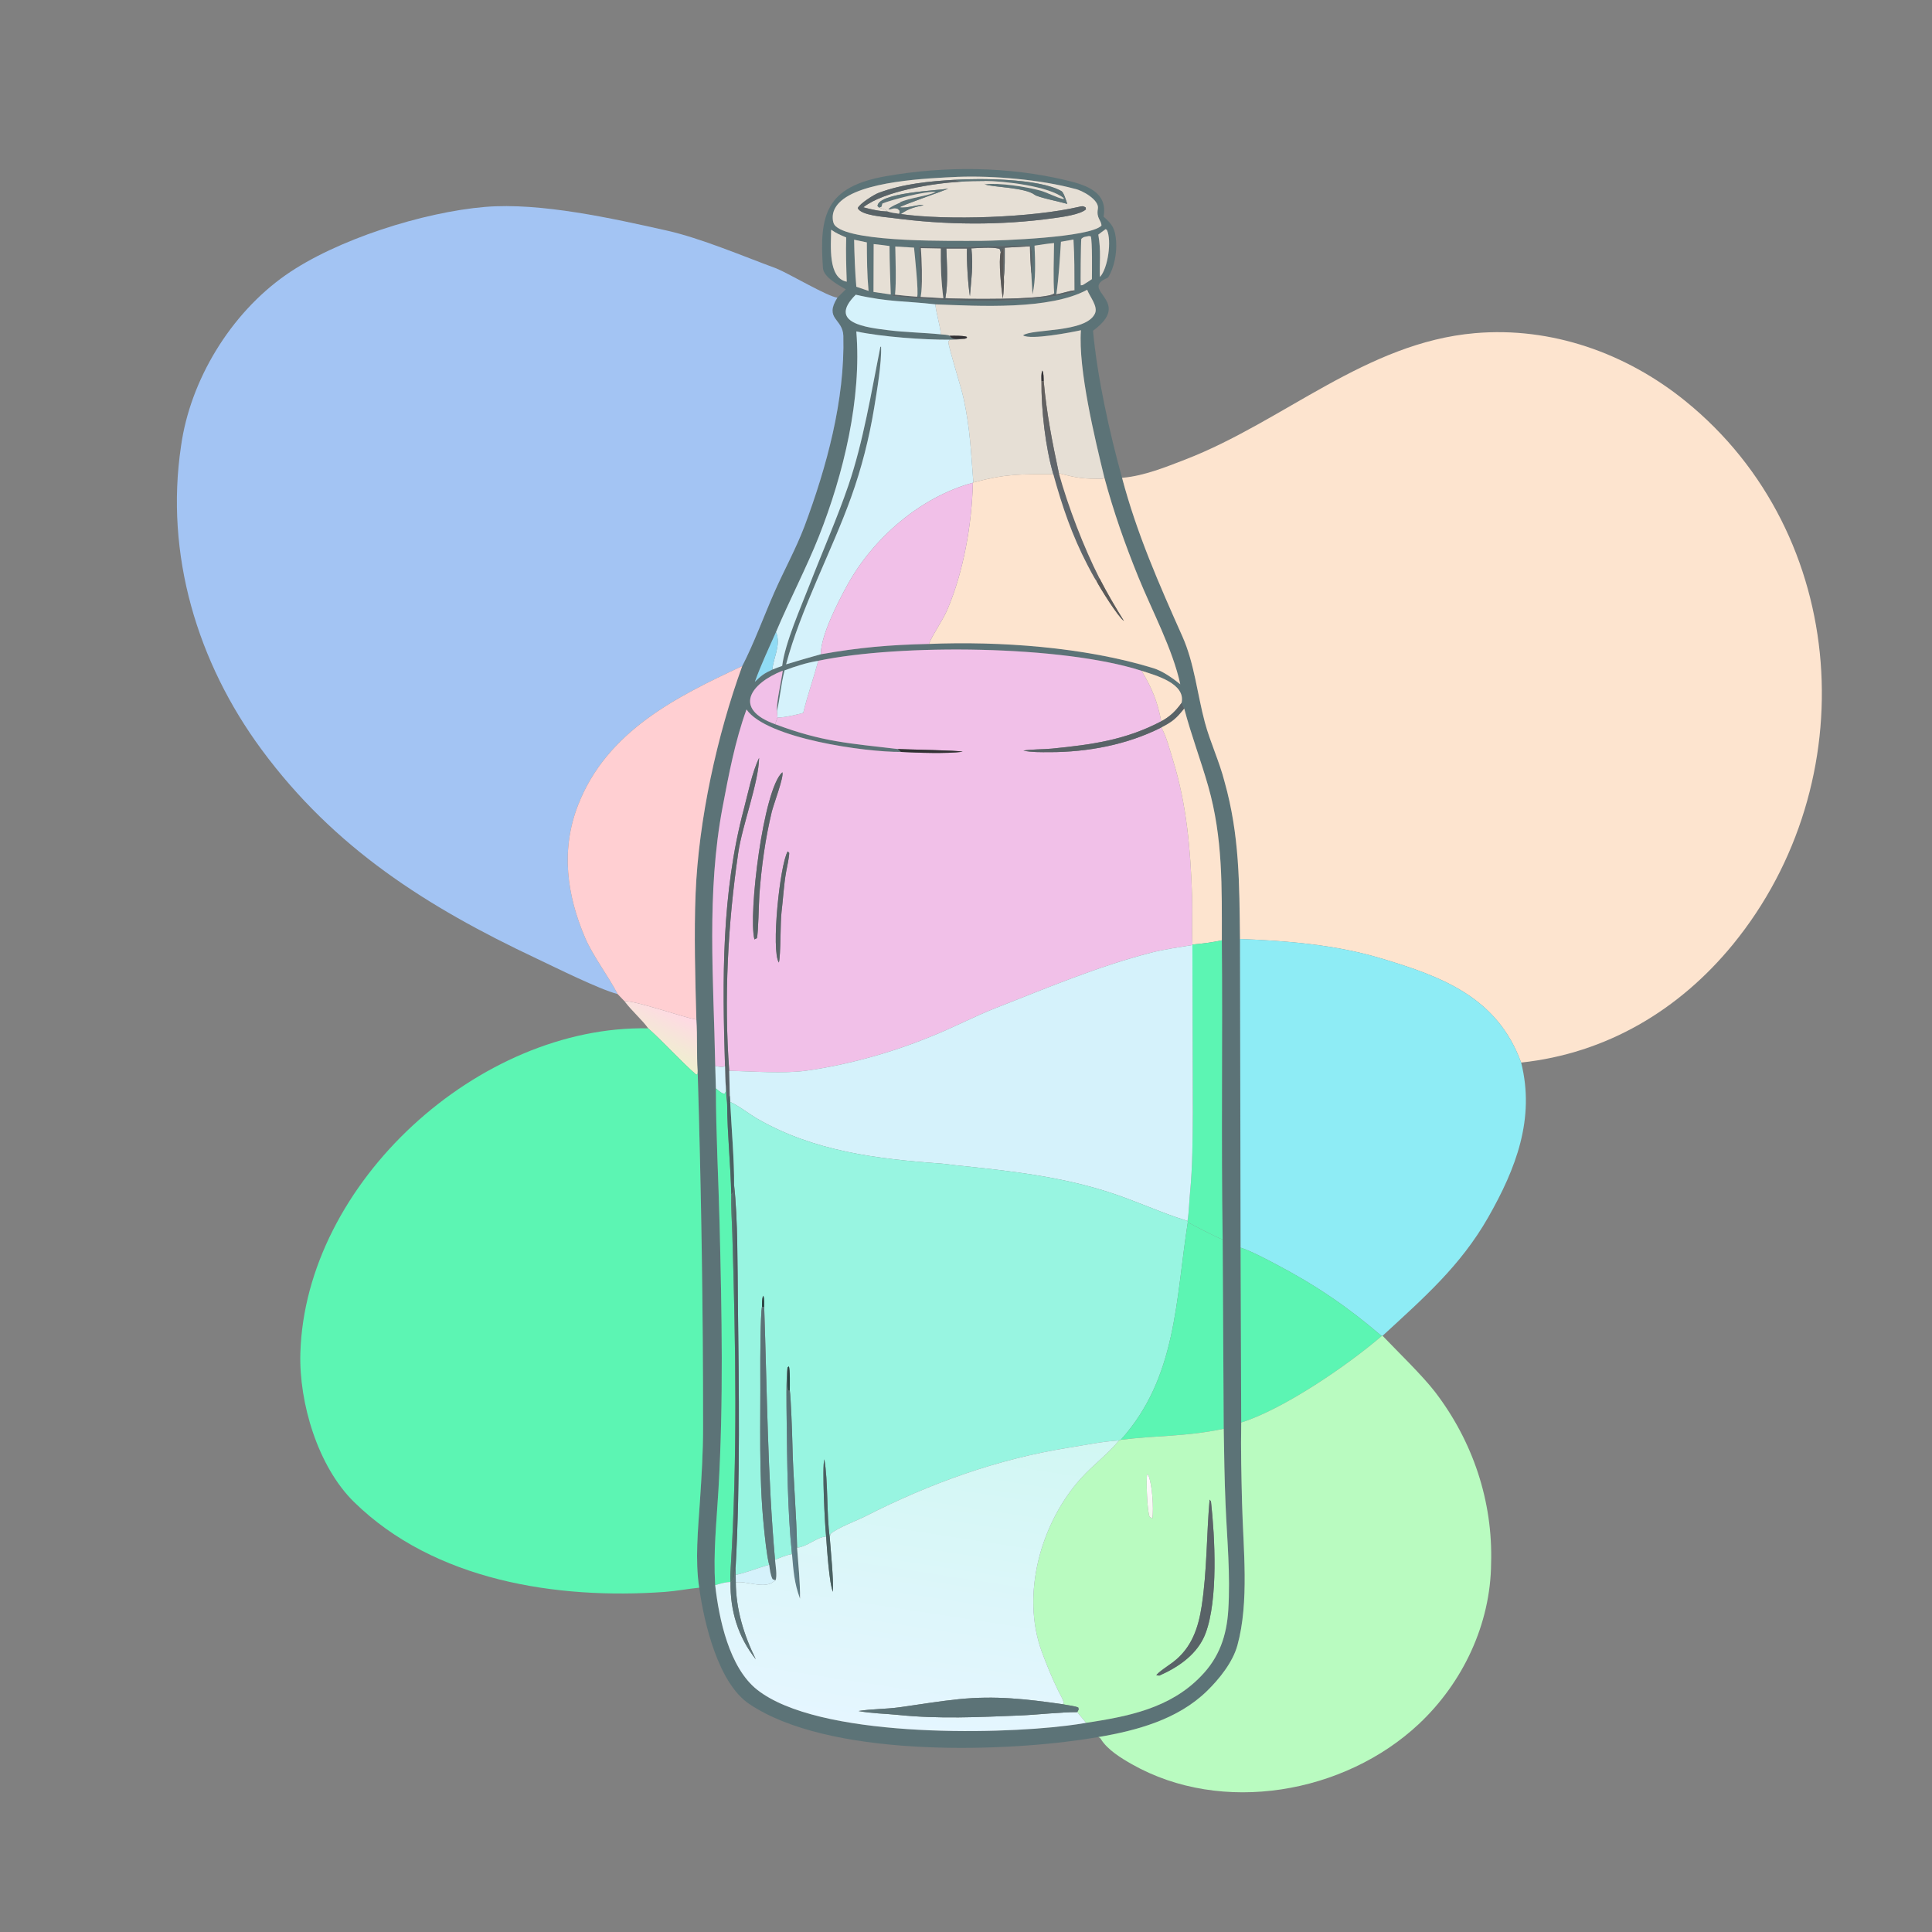 <svg width="1024" height="1024" viewBox="0 0 1024 1024" fill="none" xmlns="http://www.w3.org/2000/svg">
<rect x="0" y="0" width="1024" height="1024" fill="#808080" stroke="none"/>
<path d="M443.825 157.761L448.291 153.363C444.488 151.103 436.548 146.962 436.188 142.108C434.061 113.433 438.091 98.933 469.552 93.392C500.689 87.909 534.354 88.15 565.372 95.608C575.644 98.077 587.332 101.817 584.901 114.816C589.528 118.87 591.109 121.173 591.574 127.941C592 134.142 590.605 141.885 587.255 147.149C571.104 153.925 601.225 159.238 579.318 175.303C581.632 200.266 588.016 229.086 594.707 253.244C602.556 282.862 614.269 309.47 626.711 337.365C633.044 351.563 634.606 367.996 638.593 382.851C641.431 393.421 646.317 403.628 649.025 414.287C657.044 442.841 656.858 468.336 657.216 497.681L657.541 661.273L657.87 753.953C657.628 768.808 657.937 781.79 658.312 796.759C658.907 820.537 662.214 849.103 655.823 872.153C653.343 881.097 646.195 889.959 639.715 896.277C624.318 911.29 602.828 917.156 582.138 920.684L573.944 921.974C527.861 928.766 438.809 931.255 397.07 903.108C380.783 892.125 373.259 860.682 370.583 841.514C368.342 826.739 369.98 810.776 370.966 795.88C371.848 782.555 372.647 769.997 372.65 756.607C372.666 693.732 371.67 630.446 369.767 567.593C369.134 558.857 369.731 549.551 369.09 540.39C368.486 519.095 367.816 494.647 368.686 473.487C370.292 434.412 380.018 389.842 393.399 353.032C399.489 341.305 405.065 326.061 410.557 313.618C415.536 302.337 421.847 290.896 426.382 278.976C438.188 247.347 447.848 211.968 446.985 178.02C446.75 168.794 436.674 169.181 443.825 157.761ZM546.612 145.123C547.345 142.197 547.361 132.57 546.054 130.135C541.743 130.002 538.096 130.297 533.796 130.383C518.77 130.686 503.568 131.536 488.568 130.802C487.288 130.739 489.133 130.65 487.24 130.806C487.12 133.064 487.92 152.943 488.361 154.537L487.989 157.351L486.088 157.271C487.021 155.52 484.8 134.826 484.45 131.252L474.523 130.659C474.64 137.626 475.091 149.395 474.398 156.172C473.376 156.238 473.7 156.203 472.718 156.591C472.837 156.656 472.957 156.72 473.076 156.784C497.497 159.911 547.808 161.363 569.131 154.609L569.481 153.881C569.466 144.844 569.528 135.98 568.96 126.95L562.327 128.148C561.716 137.613 561.213 146.608 559.899 156.016L558.731 155.487C558.142 148.172 558.585 136.42 558.657 128.83C555.09 129.143 551.858 129.659 548.318 130.21C548.702 138.326 549.082 148.275 547.243 156.071L546.612 145.123ZM495.88 161.314C479.554 159.432 471.073 160.197 453.56 156.208C438.267 171.411 459.651 173.6 470.959 175.034C480.092 176.191 489.505 176.279 498.661 177.215C499.95 177.335 502.405 177.396 503.371 177.963C505.095 180.533 507.683 179.4 510.652 179.569C507.76 180.003 506.336 180.029 503.486 180.052C489.381 180.115 467.55 178.558 453.865 175.669C456.793 211.19 447.074 251.428 434.028 284.314C427.495 300.782 418.283 318.448 411.295 334.993C407.449 343.609 403.261 352.549 400.08 361.393C403.524 358.044 404.83 356.996 409.397 354.879C410.882 354.233 413.002 353.523 414.568 352.942C416.081 340.661 424.646 321.453 429.168 309.757C435.795 292.617 443.741 274.62 449.676 257.247C457.535 234.241 461.835 207.849 466.607 183.844L466.98 183.718C467.338 192.302 464.791 207.25 463.348 216.04C460.678 232.306 456.663 248.111 451.086 263.635C440.87 292.072 424.257 323.123 416.647 352.12C422.801 350.207 428.848 348.505 435.054 346.772C455.542 343.143 471.482 341.77 492.326 341.295C529.747 339.771 574.797 342.913 611.214 354.116C616.259 355.668 621.479 359.394 625.572 362.671C621.489 343.901 610.599 323.727 603.31 305.775C596.181 288.217 590.265 271.38 585.334 253.125C580.322 232.608 571.399 195.657 572.916 175.027C567.937 176.132 546.126 180.342 542.237 177.747C546.875 174.106 575.524 176.569 580.341 166.196C582.116 162.373 577.559 157.224 576.222 153.581C556.314 164.413 518.742 162.218 495.88 161.314ZM433.695 350.229C427.33 351.308 421.887 353.057 415.842 355.311C413.823 363.191 413.403 370.208 411.822 376.851C411.353 372.615 414.289 360.296 414.876 355.455C397.514 362.324 388.43 375.781 410.889 383.861C436.048 393.312 450.413 393.971 475.788 396.991C476.629 397.654 476.819 397.736 477.519 398.53C458.864 398.713 406.257 391.418 395.661 376.029C389.667 392.491 386.206 410.723 382.959 427.932C374.403 473.276 378.234 519.15 379.09 564.986L379.436 576.901C379.474 600.972 380.805 624.956 381.403 649.001C382.567 695.807 383.513 742.978 380.782 789.735C379.753 807.362 378.03 822.497 379.057 840.172C381.062 857.98 386.467 883.924 401.358 895.637C433.556 920.962 526.538 919.52 565.732 914.606C569.047 914.19 572.36 913.729 575.65 913.145C598.08 909.719 620.14 905.455 636.559 888.39C646.234 878.502 650.143 867.007 651.006 853.442C652.196 834.743 650.391 816.329 649.58 797.658C648.997 784.228 648.825 770.742 648.597 757.291L648.039 656.936C647.193 604.25 648.084 551.142 647.596 498.404C647.589 470.236 648.186 444.125 640.389 416.743C636.388 402.693 631.477 389.967 627.664 375.564L626.248 372.563C628.603 362.249 612.51 357.909 605.062 355.543C563.261 342.03 477.285 341.162 433.695 350.229ZM507.67 93.732C491.996 94.488 455.879 95.836 444.725 107.503C442.603 109.722 441.209 112.453 441.347 115.579C441.42 117.24 441.693 118.759 442.968 119.93C452.54 128.724 506.038 127.616 520.035 127.659C530.537 127.52 577.286 125.939 583.797 119.61C583.759 116.617 580.982 115.778 581.909 110.633C582.755 105.939 573.525 100.831 569.748 100.106C551.611 95.187 526.449 93.029 507.67 93.732ZM586.035 121.439C585.512 121.822 582.386 124.064 582.13 124.346C582.872 129.051 583.046 131.7 583.011 136.452C583.001 137.894 582.773 145.811 583.028 146.791C587.284 142.066 589.271 127.542 586.715 121.938L586.035 121.439ZM440.509 121.764C440.496 129.9 438.631 147.357 448.791 149.309C448.512 141.465 448.267 133.714 448.499 125.862C445.12 124.415 443.579 123.802 440.509 121.764ZM577.142 125.1C575.025 125.598 574.437 125.359 573.105 126.625C572.865 128.591 572.62 150.752 572.848 151.229L573.873 151.09C575.43 150.102 577.253 149.015 578.729 147.951C578.762 144.095 579.006 128.267 578.151 125.277L577.142 125.1ZM452.706 127.052C452.803 133.959 453.217 144.999 453.869 151.977L460.349 154.179C459.525 145.177 459.505 137.507 459.444 128.469L452.706 127.052ZM463.064 129.361L462.972 154.734L472.114 156.068C471.863 147.358 471.456 139.132 471.463 130.394C468.754 130.056 465.756 129.62 463.064 129.361Z" fill="#5C7377"/>
<path d="M520.037 127.659C506.04 127.616 452.542 128.724 442.97 119.93C441.695 118.759 441.422 117.24 441.349 115.579C441.211 112.453 442.605 109.722 444.727 107.503C455.881 95.836 491.998 94.488 507.672 93.732C526.451 93.029 551.613 95.187 569.75 100.106C573.527 100.831 582.757 105.939 581.911 110.633C580.984 115.778 583.761 116.617 583.799 119.61C577.288 125.939 530.539 127.52 520.037 127.659ZM506.12 95.286C492.551 96.049 478.603 97.429 465.773 102.182C463.183 103.142 455.753 107.858 454.625 110.277C456.222 114.196 468.778 114.953 472.854 115.501C501.228 119.314 530.389 119.568 558.757 115.595C562.913 115.013 572.596 113.74 575.579 110.958L575.411 109.921C573.905 109.095 573.677 109.202 571.777 109.643C547.025 115.381 501.979 116.92 477.416 113.451C481.563 110.557 484.577 109.816 489.428 108.794C488.363 107.874 479.637 110.769 476.874 109.845C477.963 108.828 498.901 101.597 502.634 100.005C497 100.959 465.54 102.106 465.098 109.169L465.995 110.079C467.802 110.658 469.085 110.733 470.491 112.084C466.259 112.039 461.644 110.957 457.572 109.876C468.566 101.202 494.975 97.115 508.876 96.33C512.809 95.937 517.738 95.982 521.763 95.91C521.808 96.571 521.752 97.174 522.014 97.683C524.952 99.185 543.248 99.237 548.354 103.221C550.121 104.6 561.665 106.885 565.689 108.071C565.105 106.401 563.802 101.973 562.613 101.301C550.413 94.409 518.763 94.551 506.12 95.286Z" fill="#E6DFD5"/>
<path d="M506.117 95.286C518.76 94.551 550.41 94.408 562.61 101.301C563.799 101.973 565.102 106.401 565.686 108.071C561.662 106.885 550.118 104.6 548.351 103.221C543.245 99.237 524.949 99.185 522.011 97.683C529.837 96.786 543.528 98.899 551.393 101.007C554.647 101.879 560.03 104.752 563.715 105.538L563.792 105.009C556.085 98.643 531.899 95.888 521.76 95.91C517.735 95.981 512.806 95.937 508.873 96.33C508.201 95.967 506.887 95.558 506.117 95.286Z" fill="#5C7377"/>
<path d="M477.416 113.451C501.979 116.92 547.025 115.381 571.777 109.643C573.677 109.202 573.905 109.095 575.411 109.921L575.579 110.958C572.596 113.74 562.913 115.013 558.757 115.595C530.389 119.568 501.228 119.314 472.854 115.501C468.778 114.953 456.222 114.196 454.625 110.277C455.753 107.858 463.183 103.142 465.773 102.182C478.603 97.429 492.551 96.049 506.12 95.286C506.89 95.558 508.204 95.967 508.876 96.33C494.975 97.115 468.566 101.202 457.572 109.876C461.644 110.957 466.259 112.039 470.491 112.084C472.285 112.754 474.516 112.977 476.441 113.265L477.416 113.451Z" fill="#596367"/>
<path d="M521.762 95.91C531.901 95.888 556.087 98.643 563.794 105.009L563.717 105.538C560.032 104.752 554.649 101.879 551.395 101.007C543.53 98.899 529.839 96.786 522.013 97.683C521.751 97.174 521.807 96.571 521.762 95.91Z" fill="#E6DFD5"/>
<path d="M465.995 110.079L465.098 109.169C465.54 102.106 497 100.959 502.634 100.005C498.901 101.597 477.963 108.828 476.874 109.845C479.637 110.769 488.363 107.874 489.428 108.794C484.577 109.816 481.563 110.557 477.416 113.451L476.441 113.265L476.755 112.682C476.73 111.252 476.927 111.941 475.723 110.703C473.07 109.879 472.301 111.45 470.84 110.86C472.482 109.247 475.165 108.273 477.336 107.283L476.739 107.309C482.497 104.694 491.281 104.005 495.954 101.794C491.032 101.068 472.654 105.818 467.704 107.864L467.197 109.615L465.995 110.079Z" fill="#5C7377"/>
<path d="M465.992 110.079L467.194 109.615L467.701 107.864C472.651 105.818 491.029 101.068 495.951 101.794C491.278 104.005 482.494 104.694 476.736 107.309L477.333 107.283C475.162 108.273 472.479 109.247 470.837 110.86C472.298 111.45 473.067 109.879 475.72 110.703C476.924 111.941 476.727 111.252 476.752 112.682L476.438 113.265C474.513 112.977 472.282 112.754 470.488 112.084C469.082 110.733 467.799 110.658 465.992 110.079Z" fill="#E6DFD5"/>
<path d="M327.368 526.877C317.793 524.454 293.993 512.571 284.324 508.011C226.334 480.657 177.282 449.658 138.646 397.299C104.535 351.072 87.37 293.873 95.941 236.498C100.798 201.428 122.208 166.271 151.374 145.816C178.22 126.989 224.353 112.408 257.113 109.668C286.495 107.211 324.825 115.809 353.244 122.164C371.434 126.231 393.974 135.83 411.542 142.301C418.577 145.196 438.688 157.213 443.826 157.761C436.675 169.181 446.751 168.794 446.986 178.02C447.849 211.968 438.189 247.347 426.383 278.976C421.848 290.896 415.537 302.337 410.558 313.618C405.066 326.061 399.49 341.305 393.4 353.032C358.3 369.408 321.592 387.6 306.368 426.742C297.186 450.35 300.336 474.27 310.186 497.189C314.246 506.635 322.609 517.667 327.368 526.877Z" fill="#A3C4F3"/>
<path d="M582.133 124.346C582.389 124.064 585.515 121.822 586.038 121.439L586.718 121.938C589.274 127.542 587.287 142.066 583.031 146.791C582.776 145.811 583.004 137.894 583.014 136.452C583.049 131.7 582.875 129.051 582.133 124.346Z" fill="#E6DFD5"/>
<path d="M448.792 149.309C438.632 147.357 440.497 129.9 440.51 121.764C443.58 123.802 445.121 124.415 448.5 125.862C448.268 133.714 448.513 141.465 448.792 149.309Z" fill="#E6DFD5"/>
<path d="M573.874 151.09L572.849 151.229C572.621 150.752 572.866 128.591 573.106 126.625C574.438 125.359 575.026 125.598 577.143 125.1L578.152 125.277C579.007 128.267 578.763 144.095 578.73 147.951C577.254 149.015 575.431 150.102 573.874 151.09Z" fill="#E6DFD5"/>
<path d="M453.87 151.977C453.218 144.999 452.804 133.959 452.707 127.052L459.445 128.469C459.506 137.507 459.526 145.177 460.35 154.179L453.87 151.977Z" fill="#E6DFD5"/>
<path d="M569.48 153.881C566.039 154.292 563.323 155.435 559.898 156.016C561.212 146.608 561.715 137.613 562.326 128.148L568.959 126.95C569.527 135.98 569.465 144.844 569.48 153.881Z" fill="#E6DFD5"/>
<path d="M514.874 131.639C518.806 131.471 525.59 130.881 529.388 131.792C530.137 131.971 530.058 132.635 530.395 133.721C529.169 138.14 530.698 153.374 531.526 158.166C532.002 155.135 532.245 149.796 532.085 146.741C532.679 142.072 532.522 136.09 532.539 131.29L545.904 130.543C545.92 135.406 546.299 140.269 546.614 145.123L547.245 156.071C549.084 148.275 548.704 138.326 548.32 130.21C551.86 129.659 555.092 129.143 558.659 128.83C558.587 136.42 558.144 148.172 558.733 155.487C555.226 159.192 508.362 158.529 501.059 158.028C502.63 149.728 501.853 140.307 501.595 131.738L512.517 131.733C512.251 137.744 513.063 151.114 514.073 156.99C514.84 147.322 515.884 141.471 514.874 131.639Z" fill="#E6DFD5"/>
<path d="M462.973 154.734L463.065 129.361C465.757 129.62 468.755 130.056 471.464 130.394C471.457 139.132 471.864 147.358 472.115 156.068L462.973 154.734Z" fill="#E6DFD5"/>
<path d="M530.394 133.721C530.057 132.635 530.136 131.971 529.387 131.792C525.589 130.881 518.805 131.471 514.873 131.639C515.883 141.471 514.839 147.322 514.072 156.99C513.062 151.114 512.25 137.744 512.516 131.733L501.594 131.738C501.852 140.307 502.629 149.728 501.058 158.028C508.361 158.529 555.225 159.192 558.732 155.487L559.9 156.016C563.325 155.435 566.041 154.292 569.482 153.881L569.132 154.609C547.809 161.363 497.498 159.911 473.077 156.784C472.958 156.72 472.838 156.656 472.719 156.591C473.701 156.203 473.377 156.238 474.399 156.172C478.374 156.614 482.101 157.005 486.089 157.271L487.99 157.351C491.987 157.529 496.007 157.811 500.002 158.066C498.859 149.443 498.491 140.416 498.64 131.726L488.087 131.509C488.58 137.824 488.896 148.265 488.362 154.537C487.921 152.943 487.121 133.064 487.241 130.806C489.134 130.65 487.289 130.739 488.569 130.802C503.569 131.536 518.771 130.686 533.797 130.383C538.097 130.297 541.744 130.002 546.055 130.135C547.362 132.57 547.346 142.197 546.613 145.123C546.298 140.269 545.919 135.406 545.903 130.543L532.538 131.29C532.521 136.09 532.678 142.072 532.084 146.741C531.26 139.856 532.273 136.893 531.834 131.743L531.412 131.669C531.015 132.803 531.146 132.724 530.394 133.721Z" fill="#596367"/>
<path d="M474.398 156.172C475.091 149.395 474.64 137.626 474.523 130.659L484.45 131.252C484.8 134.826 487.021 155.52 486.088 157.271C482.1 157.005 478.373 156.614 474.398 156.172Z" fill="#E6DFD5"/>
<path d="M488.36 154.537C488.894 148.265 488.578 137.824 488.085 131.509L498.638 131.726C498.489 140.416 498.857 149.443 500 158.066C496.005 157.811 491.985 157.529 487.988 157.351L488.36 154.537Z" fill="#E6DFD5"/>
<path d="M530.392 133.721C531.144 132.724 531.013 132.803 531.41 131.669L531.832 131.743C532.271 136.893 531.258 139.856 532.082 146.741C532.242 149.796 531.999 155.135 531.523 158.166C530.695 153.374 529.166 138.14 530.392 133.721Z" fill="#5A5958"/>
<path d="M498.663 177.215C498.362 172.504 495.585 163.744 495.882 161.314C518.744 162.218 556.316 164.413 576.224 153.581C577.561 157.224 582.118 162.373 580.343 166.196C575.526 176.569 546.877 174.106 542.239 177.747C546.128 180.342 567.939 176.132 572.918 175.027C571.401 195.657 580.324 232.608 585.336 253.125L584.512 253.752C574.374 253.813 571.201 253.473 561.23 250.812C557.627 233.858 554.758 219.324 553.193 202.081C553.121 200.38 553.23 197.766 552.456 196.375C551.764 198.335 551.968 199.972 552.003 202.062C551.836 216.965 554.063 236.995 558.275 251.359C540.526 251.342 533.532 251.037 515.9 255.699C514.594 239.4 514.252 227.771 510.803 211.5C509.39 204.831 502.942 185.097 502.605 180.965L503.488 180.052C506.338 180.029 507.762 180.003 510.654 179.569C511.893 179.484 511.435 179.56 512.607 178.983L512.219 178.425C509.218 177.802 506.433 177.946 503.373 177.963C502.407 177.396 499.952 177.335 498.663 177.215Z" fill="#E6DFD5"/>
<path d="M495.882 161.314C495.585 163.744 498.362 172.504 498.663 177.215C489.507 176.279 480.094 176.191 470.961 175.034C459.653 173.6 438.269 171.411 453.562 156.208C471.075 160.197 479.556 159.432 495.882 161.314Z" fill="#D5F2FB"/>
<path d="M453.866 175.669C467.551 178.558 489.382 180.115 503.487 180.052L502.604 180.965C502.941 185.097 509.389 204.831 510.802 211.5C514.251 227.771 514.593 239.4 515.899 255.699L515.63 255.873C487.739 263.468 462.62 285.34 448.948 310.379C444.11 319.239 435.03 336.762 435.055 346.772C428.849 348.505 422.802 350.207 416.648 352.12C424.258 323.123 440.871 292.072 451.087 263.635C456.664 248.111 460.679 232.306 463.349 216.04C464.792 207.25 467.339 192.302 466.981 183.718L466.608 183.844C461.836 207.849 457.536 234.241 449.677 257.247C443.742 274.62 435.796 292.617 429.169 309.757C424.647 321.453 416.082 340.661 414.569 352.942C413.003 353.523 410.883 354.233 409.398 354.879C409.698 349.027 414.19 341.798 411.296 334.993C418.284 318.448 427.496 300.782 434.029 284.314C447.075 251.428 456.794 211.19 453.866 175.669Z" fill="#D5F2FB"/>
<path d="M594.707 253.244L595.4 253.185C606.509 252.156 617.888 247.562 628.284 243.537C680.459 223.332 723.992 181.583 781.742 176.583C822.223 173.078 861.823 187.111 893.209 212.508C980.786 283.37 988.578 414.739 918.511 500.539C889.967 535.432 851.459 558.329 806.234 563.182C793.522 528.542 764.502 517.663 731.637 507.853C707.698 500.707 682.077 498.63 657.216 497.681C656.858 468.336 657.044 442.841 649.025 414.287C646.317 403.628 641.431 393.421 638.593 382.851C634.606 367.996 633.044 351.563 626.711 337.365C614.269 309.47 602.556 282.862 594.707 253.244Z" fill="#FDE4CF"/>
<path d="M503.371 177.963C506.431 177.946 509.216 177.802 512.217 178.425L512.605 178.983C511.433 179.56 511.891 179.484 510.652 179.569C507.683 179.4 505.095 180.533 503.371 177.963Z" fill="#323134"/>
<path d="M552 202.062C551.965 199.972 551.761 198.335 552.453 196.375C553.227 197.766 553.118 200.38 553.19 202.081L552 202.062Z" fill="#323134"/>
<path d="M552.001 202.062L553.191 202.081C554.756 219.324 557.625 233.858 561.228 250.812C566.064 268.321 574.494 290.301 582.718 306.447L581.147 307.947C580.152 306.762 577.088 300.86 576.346 299.432C568.161 283.657 562.973 268.411 558.273 251.359C554.061 236.995 551.834 216.965 552.001 202.062Z" fill="url(#paint0_linear_17_13945)"/>
<path d="M515.9 255.699C533.532 251.037 540.526 251.342 558.275 251.359C562.975 268.411 568.163 283.657 576.348 299.432C577.09 300.86 580.154 306.762 581.149 307.947C583.017 311.615 592.799 327.28 595.703 329.11C590.718 321.021 587.101 314.91 582.72 306.447C574.496 290.301 566.066 268.321 561.23 250.812C571.201 253.473 574.374 253.813 584.512 253.752L585.336 253.125C590.267 271.38 596.183 288.217 603.312 305.775C610.601 323.727 621.491 343.901 625.574 362.671C621.481 359.394 616.261 355.668 611.216 354.116C574.799 342.913 529.749 339.771 492.328 341.295C494.229 336.422 499.587 329.024 502.15 323.031C510.72 302.985 515.165 277.541 515.631 255.873L515.9 255.699Z" fill="#FDE4CF"/>
<path d="M435.055 346.772C435.03 336.762 444.11 319.239 448.948 310.379C462.62 285.34 487.739 263.468 515.63 255.873C515.164 277.541 510.719 302.985 502.149 323.031C499.586 329.024 494.228 336.422 492.327 341.295C471.483 341.77 455.543 343.143 435.055 346.772Z" fill="#F1C0E8"/>
<path d="M581.148 307.947L582.719 306.447C587.1 314.91 590.717 321.021 595.702 329.11C592.798 327.28 583.016 311.615 581.148 307.947Z" fill="#5A5958"/>
<path d="M400.082 361.393C403.263 352.549 407.451 343.609 411.297 334.993C414.191 341.798 409.699 349.027 409.399 354.879C404.832 356.996 403.526 358.044 400.082 361.393Z" fill="#90DBF4"/>
<path d="M433.696 350.229C477.286 341.162 563.262 342.03 605.063 355.543C610.614 364.734 613.418 371.585 615.489 382.298C596.424 392.31 578.569 394.673 557.558 396.783C553.551 397.185 545.459 397.128 542.42 397.857C546.927 398.775 551.611 398.662 556.203 398.663C576.452 398.671 597.375 394.776 615.534 385.575C618.25 390.341 620.098 397.692 621.74 403.011C629.069 426.758 631.075 451.074 631.849 475.787C632.096 483.7 631.626 492.994 632.027 500.62L632 500.879C624.883 502.056 616.818 503.195 609.828 505.003C581.729 512.271 554.91 523.632 527.938 534.191C516.318 538.739 504.99 544.791 493.374 549.387C472.968 557.812 449.124 564.469 427.252 567.492C415.37 569.134 398.517 567.843 386.499 567.519C383.681 529.327 385.749 489.723 391.308 451.86C393.422 437.467 402.116 414.77 402.341 401.693C398.582 409.445 396.473 420.455 394.252 428.824C382.363 473.633 382.854 519.006 384.276 565.097C382.546 565.852 380.959 565.323 379.091 564.986C378.235 519.15 374.404 473.276 382.96 427.932C386.207 410.723 389.668 392.491 395.662 376.029C406.258 391.418 458.865 398.713 477.52 398.53C486.464 398.999 501.533 399.544 510.232 398.44C507.978 397.639 480.753 397.291 475.789 396.991C450.414 393.971 436.049 393.312 410.89 383.861C411.293 382.402 411.561 381.677 412.097 380.295C415.726 380.363 422.261 378.82 425.723 377.849C428.231 367.659 431.133 359.799 433.696 350.229ZM414.666 409.314C404.523 418.148 396.498 484.93 399.858 497.906L401.163 497.253C401.937 494.905 402.189 478.18 402.489 474.167C403.597 459.367 405.57 444.77 409.045 430.295C409.976 426.416 415.631 411.588 414.666 409.314ZM417.499 451.232C413.321 458.305 408.615 503.823 412.817 510.166C413.868 506.202 413.534 488.951 414.233 483.328C415.041 476.822 415.437 468.747 416.694 461.951C417.18 459.327 418.27 454.459 418.308 452.071L417.499 451.232Z" fill="#F1C0E8"/>
<path d="M415.844 355.311C421.889 353.057 427.332 351.308 433.697 350.229C431.134 359.799 428.232 367.659 425.724 377.849C422.262 378.82 415.727 380.363 412.098 380.295L411.824 376.851C413.405 370.208 413.825 363.191 415.844 355.311Z" fill="#D5F2FB"/>
<path d="M327.369 526.877C322.61 517.667 314.247 506.635 310.187 497.189C300.337 474.27 297.187 450.35 306.369 426.742C321.593 387.6 358.301 369.408 393.401 353.032C380.02 389.842 370.294 434.412 368.688 473.487C367.818 494.647 368.488 519.095 369.092 540.39C362.036 539.251 336.673 530.196 330.996 530.668L327.369 526.877Z" fill="#FFCFD2"/>
<path d="M414.875 355.455C414.288 360.296 411.352 372.615 411.821 376.851L412.095 380.295C411.559 381.677 411.291 382.402 410.888 383.861C388.429 375.781 397.513 362.324 414.875 355.455Z" fill="#F1C0E8"/>
<path d="M605.062 355.543C612.51 357.909 628.604 362.249 626.249 372.563C623.109 376.882 620.293 379.696 615.489 382.298C613.418 371.585 610.614 364.734 605.062 355.543Z" fill="#FDE4CF"/>
<path d="M615.491 382.298C620.295 379.696 623.111 376.882 626.251 372.563L627.667 375.564C623.604 380.661 621.558 382.515 615.536 385.575C597.377 394.776 576.454 398.671 556.205 398.663C551.613 398.662 546.929 398.775 542.422 397.857C545.461 397.128 553.553 397.185 557.56 396.783C578.571 394.673 596.426 392.31 615.491 382.298Z" fill="#596367"/>
<path d="M615.535 385.575C621.557 382.515 623.603 380.661 627.666 375.564C631.479 389.967 636.39 402.693 640.391 416.743C648.188 444.125 647.591 470.236 647.598 498.404C643.043 499.384 636.741 500.245 632.028 500.62C631.627 492.994 632.097 483.7 631.85 475.787C631.076 451.074 629.07 426.758 621.741 403.011C620.099 397.692 618.251 390.341 615.535 385.575Z" fill="#FDE4CF"/>
<path d="M475.789 396.991C480.753 397.291 507.978 397.639 510.232 398.44C501.533 399.544 486.464 398.999 477.52 398.53C476.82 397.736 476.63 397.654 475.789 396.991Z" fill="#323134"/>
<path d="M384.275 565.097C382.853 519.006 382.362 473.633 394.251 428.824C396.472 420.455 398.581 409.445 402.34 401.693C402.115 414.77 393.421 437.467 391.307 451.86C385.748 489.723 383.68 529.327 386.498 567.519L386.813 580.894L385.859 580.925C385.319 582.638 385.422 583.777 385.405 585.556C384.974 582.266 384.862 579.081 384.698 575.77C384.41 573.2 384.378 567.863 384.275 565.097Z" fill="#596367"/>
<path d="M399.859 497.906C396.499 484.93 404.524 418.148 414.667 409.314C415.632 411.588 409.977 426.416 409.046 430.295C405.571 444.77 403.598 459.367 402.49 474.167C402.19 478.18 401.938 494.905 401.164 497.253L399.859 497.906Z" fill="#596367"/>
<path d="M412.818 510.166C408.616 503.823 413.322 458.305 417.5 451.232L418.309 452.071C418.271 454.459 417.181 459.327 416.695 461.951C415.438 468.747 415.042 476.822 414.234 483.328C413.535 488.951 413.869 506.202 412.818 510.166Z" fill="#596367"/>
<path d="M657.544 661.273L657.219 497.681C682.08 498.63 707.701 500.707 731.64 507.853C764.505 517.663 793.525 528.542 806.237 563.182C813.733 592.896 803.446 619.466 788.798 645.175C774.044 671.07 754.319 688.15 732.793 708L732.332 708.126C714.32 692.673 697.38 681.145 676.284 670.067C670.874 667.226 663.262 663.144 657.544 661.273Z" fill="#8EECF5"/>
<path d="M632.029 500.62C636.742 500.245 643.044 499.384 647.599 498.404C648.087 551.142 647.196 604.25 648.042 656.936C645.375 656.25 632.842 649.511 629.558 647.848L629.391 647.193C630.202 642.533 630.286 636.866 630.748 632.086C632.126 617.809 632.105 603.905 632.208 589.566L632.002 500.879L632.029 500.62Z" fill="#5CF5B3"/>
<path d="M386.5 567.519C398.518 567.843 415.371 569.134 427.253 567.492C449.125 564.469 472.969 557.812 493.375 549.387C504.991 544.791 516.319 538.739 527.939 534.191C554.911 523.632 581.73 512.271 609.829 505.003C616.819 503.195 624.884 502.056 632.001 500.879L632.207 589.566C632.104 603.905 632.125 617.809 630.747 632.086C630.285 636.866 630.201 642.533 629.39 647.193C627.672 646.448 625.435 645.855 623.637 645.246C612.296 641.322 601.326 636.412 589.94 632.603C562.92 623.565 535.104 620.552 506.924 617.655C504.19 617.374 501.293 616.89 498.566 616.694C464.862 614.279 431.313 610.203 401.482 592.999C397.007 590.418 391.632 586.088 387.012 584.062L386.815 580.894L386.5 567.519Z" fill="#D5F2FB"/>
<path d="M330.996 530.668C336.673 530.196 362.036 539.251 369.092 540.39C369.733 549.551 369.136 558.857 369.769 567.593C369.64 569.367 370.035 568.89 369.124 569.702C360.343 562.01 352.12 552.736 343.584 545.04C340.078 540.258 334.809 535.78 330.996 530.668Z" fill="url(#paint1_linear_17_13945)"/>
<path d="M370.585 841.514C364.578 842.086 358.576 843.3 352.492 843.738C295.219 847.864 230.214 837.864 187.622 796.07C168.479 777.285 158.447 743.544 159.195 717.28C161.77 626.752 253.992 543.257 343.584 545.04C352.12 552.736 360.343 562.01 369.124 569.702C370.035 568.89 369.64 569.367 369.769 567.593C371.672 630.446 372.668 693.732 372.652 756.607C372.649 769.997 371.85 782.555 370.968 795.88C369.982 810.776 368.344 826.739 370.585 841.514Z" fill="#5CF5B3"/>
<path d="M379.09 564.986C380.958 565.323 382.545 565.852 384.275 565.097C384.378 567.863 384.41 573.2 384.698 575.77C384.66 577.97 385.049 578.343 384.011 579.769C382.51 579.643 380.72 577.911 379.436 576.901L379.09 564.986Z" fill="#D5F2FB"/>
<path d="M384.698 575.77C384.862 579.081 384.974 582.266 385.405 585.556C385.49 601.052 387.253 617.348 387.578 633.043C387.415 639.935 387.919 646.879 388.131 653.765C389.944 712.744 390.949 772.248 387.276 831.159C387.142 833.305 386.953 836.435 387.197 838.48C384.094 838.549 382.025 839.319 379.057 840.172C378.03 822.497 379.753 807.362 380.782 789.735C383.513 742.978 382.567 695.807 381.403 649.001C380.805 624.956 379.474 600.972 379.436 576.901C380.72 577.911 382.51 579.643 384.011 579.769C385.049 578.343 384.66 577.97 384.698 575.77Z" fill="#5CF5B3"/>
<path d="M385.406 585.556C385.423 583.777 385.32 582.638 385.86 580.925L386.814 580.894L387.011 584.062C387.668 597.295 389.229 615.397 389.09 628.247C388.92 630.305 389.248 631.77 387.579 633.043C387.254 617.348 385.491 601.052 385.406 585.556Z" fill="#496162"/>
<path d="M387.012 584.062C391.632 586.088 397.007 590.418 401.482 592.999C431.313 610.203 464.862 614.279 498.566 616.694C501.293 616.89 504.19 617.374 506.924 617.655C535.104 620.552 562.92 623.565 589.94 632.603C601.326 636.412 612.296 641.322 623.637 645.246C625.435 645.855 627.672 646.448 629.39 647.193L629.557 647.848C623.077 689.065 623.743 730.123 594.026 763.139L593.107 763.452C583.317 764.151 575.989 765.78 566.482 767.291C528.622 773.308 492.856 786.259 458.767 803.615C453.782 806.153 444.006 809.657 440.198 813.022L439.787 814.847C438.055 803.023 438.979 784.945 436.912 773.462C435.665 777.42 437.169 808.34 437.866 814.442C433.246 814.487 427.958 819.775 422.464 820.323C422.188 802.665 420.333 783.171 419.986 765.262C419.899 760.786 419.149 740.057 418.612 737.024C418.6 734.625 418.843 725.762 418.086 724.208L417.402 724.793C416.626 729.846 416.867 745.708 416.939 751.392C417.232 774.413 417.335 800.823 419.774 823.737C416.65 824.167 413.718 825.555 410.779 826.749C406.846 782.749 406.564 737.242 405.044 692.91C405.023 691.077 405.257 688.307 404.532 686.757C403.75 688.272 403.907 690.758 403.861 692.556C403.014 697.043 402.948 721.464 402.982 726.585C403.161 753.918 402.108 781.764 404.835 808.944C405.376 814.331 406.353 824.307 407.665 829.357C401.779 830.965 395.61 833.569 389.945 834.738L389.92 830.181C392.365 784.63 391.64 736.33 391.101 690.667C390.893 673.037 391.079 645.457 389.091 628.247C389.23 615.397 387.669 597.295 387.012 584.062Z" fill="#98F5E1"/>
<path d="M389.088 628.247C391.076 645.457 390.89 673.037 391.098 690.667C391.637 736.33 392.362 784.63 389.917 830.181C389.026 833.176 389.921 837.416 387.196 838.48C386.952 836.435 387.141 833.305 387.275 831.159C390.948 772.248 389.943 712.744 388.13 653.765C387.918 646.879 387.414 639.935 387.577 633.043C389.246 631.77 388.918 630.305 389.088 628.247Z" fill="url(#paint2_linear_17_13945)"/>
<path d="M629.554 647.848C632.838 649.511 645.371 656.25 648.038 656.936L648.596 757.291C627.573 761.637 613.709 760.645 594.023 763.139C623.74 730.123 623.074 689.065 629.554 647.848Z" fill="#5CF5B3"/>
<path d="M657.543 661.273C663.261 663.144 670.873 667.226 676.283 670.067C697.379 681.145 714.319 692.673 732.331 708.126C714.33 723.603 680.456 746.849 657.872 753.953L657.543 661.273Z" fill="#5CF5B3"/>
<path d="M403.859 692.556C403.905 690.758 403.748 688.272 404.53 686.757C405.255 688.307 405.021 691.077 405.042 692.91L403.859 692.556Z" fill="#2A4442"/>
<path d="M407.665 829.357C406.353 824.307 405.376 814.331 404.835 808.944C402.108 781.764 403.161 753.918 402.982 726.585C402.948 721.464 403.014 697.043 403.861 692.556L405.044 692.91C406.564 737.242 406.846 782.749 410.779 826.749C411.056 829.468 411.997 835.324 411.072 837.557C410.306 837.414 410.192 837.3 409.468 836.986C408.294 834.601 408.089 832.017 407.665 829.357Z" fill="#5C7377"/>
<path d="M732.332 708.126L732.793 708C740.964 716.559 753.768 728.896 760.602 737.744C780.619 763.88 791.305 795.626 790.314 828.645C790.044 860.719 775.415 891.838 751.947 913.819C712.574 950.695 647.607 962.143 599.872 935.045C594.27 931.864 587.025 927.456 583.504 921.782C583.066 921.077 582.846 920.999 582.141 920.684C602.831 917.156 624.321 911.29 639.718 896.277C646.198 889.959 653.346 881.097 655.826 872.153C662.217 849.103 658.91 820.537 658.315 796.759C657.94 781.79 657.631 768.808 657.873 753.953C680.457 746.849 714.331 723.603 732.332 708.126Z" fill="#B9FBC0"/>
<path d="M417.402 724.793L418.086 724.208C418.843 725.762 418.6 734.625 418.612 737.024C418.066 737.257 418.388 737.209 417.637 736.95C417.176 735.423 417.481 727.407 417.402 724.793Z" fill="#2A4442"/>
<path d="M419.771 823.737C417.332 800.823 417.229 774.413 416.936 751.392C416.864 745.708 416.623 729.846 417.399 724.793C417.478 727.407 417.173 735.423 417.634 736.95C418.385 737.209 418.063 737.257 418.609 737.024C419.146 740.057 419.896 760.786 419.983 765.262C420.33 783.171 422.185 802.665 422.461 820.323C423.039 828.176 424.196 839.764 424.021 847.314C420.917 838.894 420.568 832.716 419.771 823.737Z" fill="url(#paint3_linear_17_13945)"/>
<path d="M594.027 763.139C613.713 760.645 627.577 761.637 648.6 757.291C648.828 770.742 649 784.228 649.583 797.658C650.394 816.329 652.199 834.743 651.009 853.442C650.146 867.007 646.237 878.502 636.562 888.39C620.143 905.455 598.083 909.719 575.653 913.145L570.957 907.46C571.795 905.822 571.775 906.608 571.543 905.068C569.897 904.181 565.669 903.832 563.151 903.26L563.749 902.888C563.948 901.532 561.835 897.996 561.056 896.45C557.743 889.794 554.882 882.747 552.29 875.771C540.91 845.134 551.659 807.023 573.095 783.374C579.333 776.492 587.366 770.533 593.108 763.452L594.027 763.139ZM608.025 781.343C607.4 784.474 608.016 801.38 609.336 803.95L610.791 804.854C611.545 799.607 610.73 786.676 608.608 781.825L608.025 781.343ZM641.11 794.839C639.476 813.539 639.772 832.421 636.946 851.073C635.158 862.874 631.612 873.37 621.822 880.897C620.224 882.135 613.348 886.632 612.912 887.934L614.487 888.102C624.789 883.54 634.896 876.63 639 865.636C645.656 847.802 643.963 814.91 641.837 795.768L641.11 794.839Z" fill="#B9FBC0"/>
<path d="M439.787 814.847L440.198 813.022C444.006 809.657 453.782 806.153 458.767 803.615C492.856 786.259 528.622 773.308 566.482 767.291C575.989 765.78 583.317 764.151 593.107 763.452C587.365 770.533 579.332 776.492 573.094 783.374C551.658 807.023 540.909 845.134 552.289 875.771C554.881 882.747 557.742 889.794 561.055 896.45C561.834 897.996 563.947 901.532 563.748 902.888L563.15 903.26C544.015 900.517 527.594 898.637 508.139 900.602C497.572 901.669 487.062 903.468 476.533 904.919C469.567 905.879 461.718 905.76 455.007 906.875C462.491 908.245 468.552 908.181 475.835 908.928C497.78 911.18 518.582 910.116 540.567 909.242C549.789 908.876 562.053 907.426 570.956 907.46L575.652 913.145C572.362 913.729 569.049 914.19 565.734 914.606C526.54 919.52 433.558 920.962 401.36 895.637C386.469 883.924 381.064 857.98 379.059 840.172C382.027 839.319 384.096 838.549 387.199 838.48C386.954 853.656 391.147 867.598 400.592 879.466C394.263 866.637 390.082 853.081 389.982 838.651C395.47 837.836 403.804 841.866 409.167 838.907C409.357 838.802 410.61 837.831 411.072 837.557C411.997 835.324 411.056 829.468 410.779 826.749C413.718 825.555 416.65 824.167 419.774 823.737C420.571 832.716 420.92 838.894 424.024 847.314C424.199 839.764 423.042 828.176 422.464 820.323C427.958 819.775 433.246 814.487 437.866 814.442C438.206 819.341 439.568 840.358 441.513 843.656C441.801 836.984 440.336 822.103 439.787 814.847Z" fill="url(#paint4_linear_17_13945)"/>
<path d="M437.866 814.442C437.169 808.34 435.665 777.42 436.912 773.462C438.979 784.945 438.055 803.023 439.787 814.847C440.336 822.103 441.801 836.984 441.513 843.656C439.568 840.358 438.206 819.341 437.866 814.442Z" fill="#496162"/>
<path d="M610.789 804.854L609.334 803.95C608.014 801.38 607.398 784.474 608.023 781.343L608.606 781.825C610.728 786.676 611.543 799.607 610.789 804.854Z" fill="url(#paint5_linear_17_13945)"/>
<path d="M614.485 888.102L612.91 887.934C613.346 886.632 620.222 882.135 621.82 880.897C631.61 873.37 635.156 862.874 636.944 851.073C639.77 832.421 639.474 813.539 641.108 794.839L641.835 795.768C643.961 814.91 645.654 847.802 638.998 865.636C634.894 876.63 624.787 883.54 614.485 888.102Z" fill="#596367"/>
<path d="M389.945 834.738C395.61 833.569 401.779 830.965 407.665 829.357C408.089 832.017 408.294 834.601 409.468 836.986C410.192 837.3 410.306 837.414 411.072 837.557C410.61 837.831 409.357 838.802 409.167 838.907C403.804 841.866 395.47 837.836 389.982 838.651L389.945 834.738Z" fill="#D5F2FB"/>
<path d="M387.198 838.48C389.923 837.416 389.028 833.176 389.919 830.181L389.944 834.738L389.981 838.651C390.081 853.081 394.262 866.637 400.591 879.466C391.146 867.598 386.953 853.656 387.198 838.48Z" fill="#5C7377"/>
<path d="M455.008 906.875C461.719 905.76 469.568 905.879 476.534 904.919C487.063 903.468 497.573 901.669 508.14 900.602C527.595 898.637 544.016 900.517 563.151 903.26C565.669 903.832 569.897 904.181 571.543 905.068C571.775 906.608 571.795 905.822 570.957 907.46C562.054 907.426 549.79 908.876 540.568 909.242C518.583 910.116 497.781 911.18 475.836 908.928C468.553 908.181 462.492 908.245 455.008 906.875Z" fill="#5C7377"/>
<defs>
<linearGradient id="paint0_linear_17_13945" x1="570.315" y1="252.914" x2="559.918" y2="256.553" gradientUnits="userSpaceOnUse">
<stop stop-color="#645F5C"/>
<stop offset="1" stop-color="#60686F"/>
</linearGradient>
<linearGradient id="paint1_linear_17_13945" x1="346.517" y1="557.113" x2="357.502" y2="535.433" gradientUnits="userSpaceOnUse">
<stop stop-color="#EEF0CF"/>
<stop offset="1" stop-color="#FFD9E4"/>
</linearGradient>
<linearGradient id="paint2_linear_17_13945" x1="390.498" y1="734.5" x2="387.998" y2="734.5" gradientUnits="userSpaceOnUse">
<stop stop-color="#4F5C61"/>
<stop offset="1" stop-color="#567672"/>
</linearGradient>
<linearGradient id="paint3_linear_17_13945" x1="422.53" y1="789.3" x2="417.371" y2="789.752" gradientUnits="userSpaceOnUse">
<stop stop-color="#556E70"/>
<stop offset="1" stop-color="#61808B"/>
</linearGradient>
<linearGradient id="paint4_linear_17_13945" x1="496.052" y1="749.844" x2="470.555" y2="915.019" gradientUnits="userSpaceOnUse">
<stop stop-color="#D1F7F3"/>
<stop offset="1" stop-color="#E5F6FF"/>
</linearGradient>
<linearGradient id="paint5_linear_17_13945" x1="604.007" y1="797.38" x2="613.993" y2="787.62" gradientUnits="userSpaceOnUse">
<stop stop-color="#F2F8EE"/>
<stop offset="1" stop-color="#FFFAFF"/>
</linearGradient>
</defs>
</svg>
